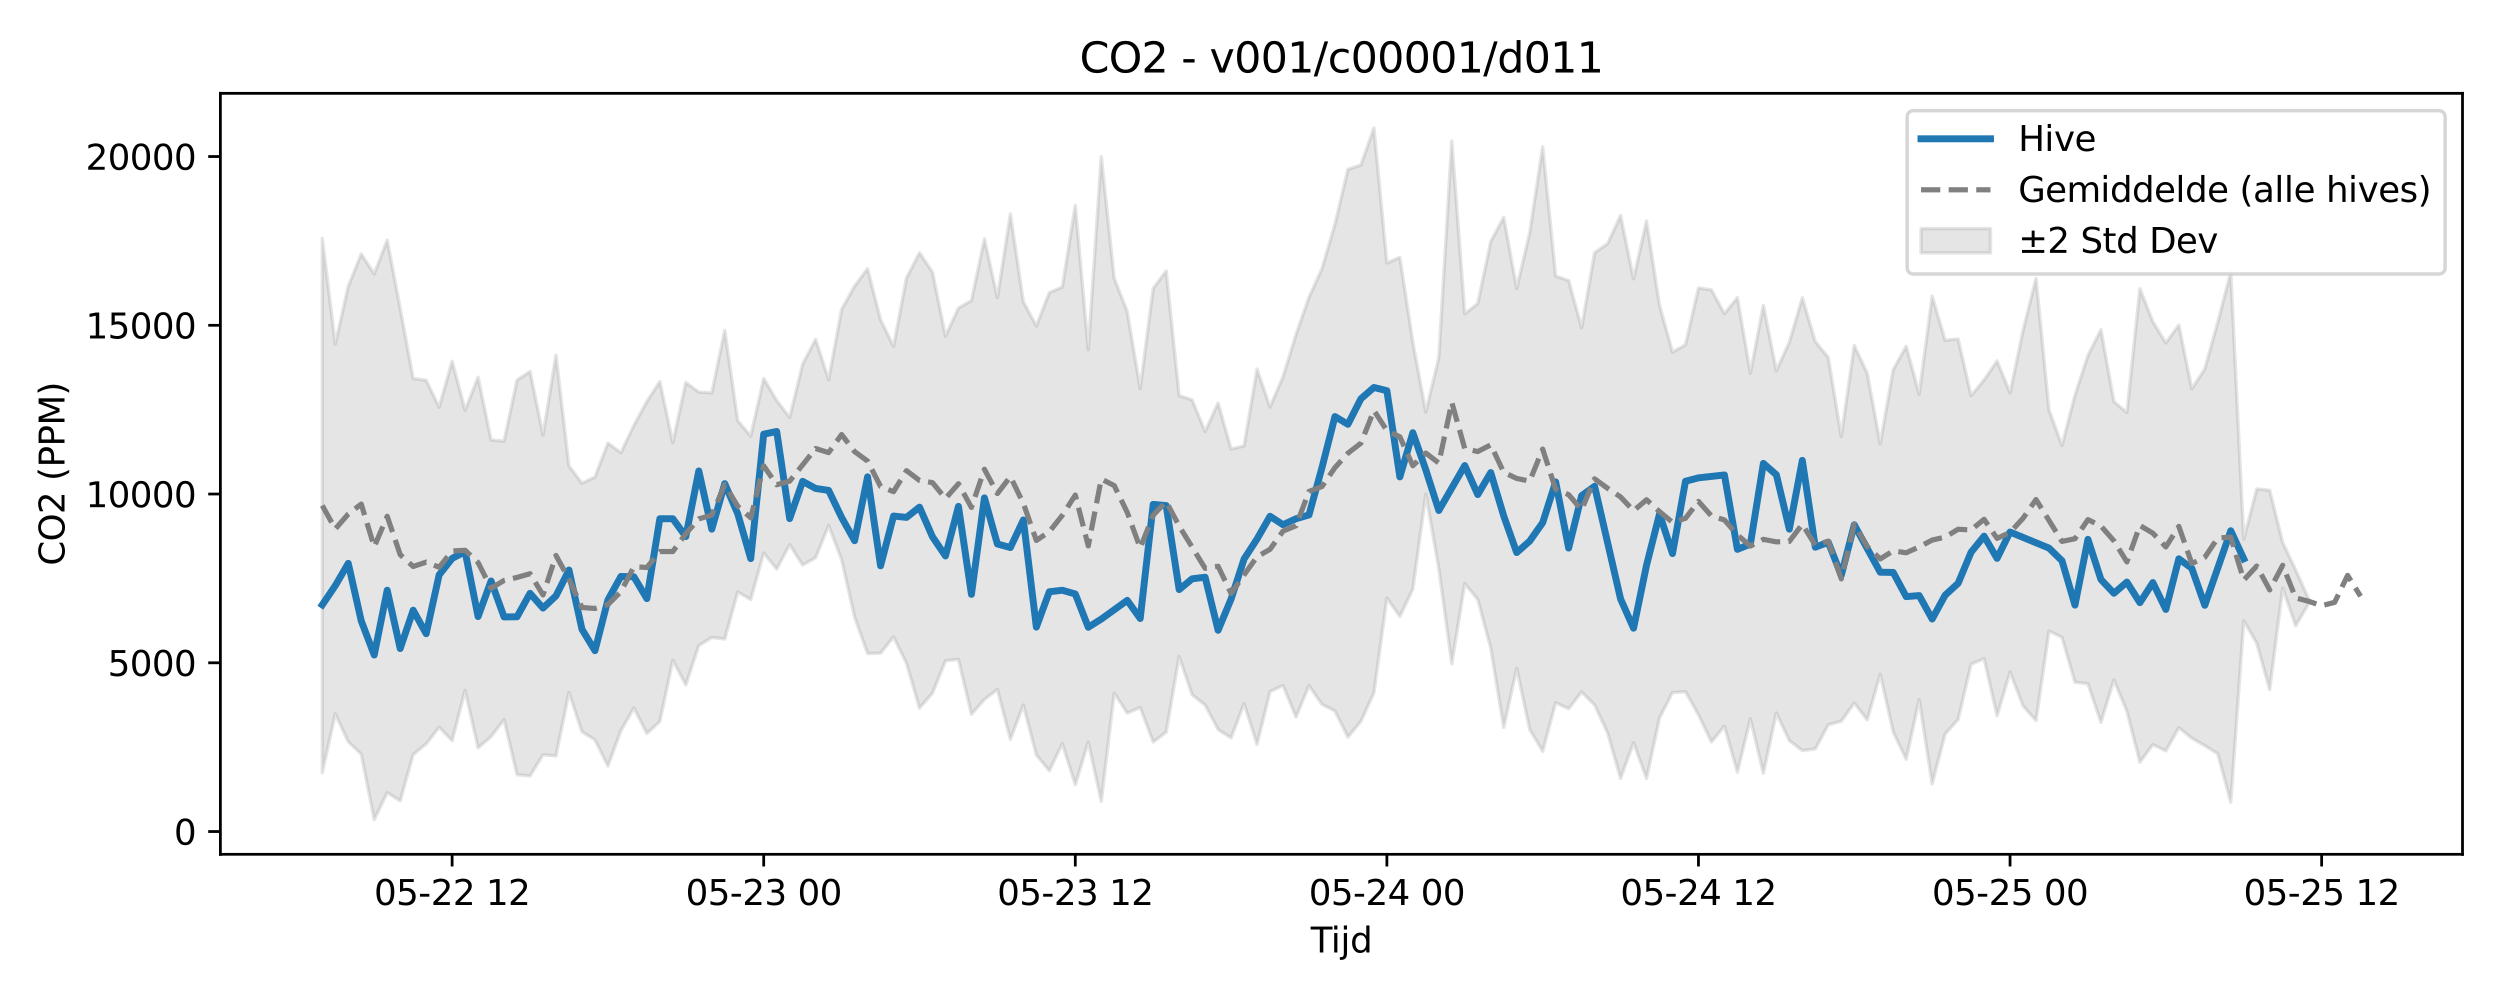 <?xml version="1.0" encoding="utf-8" standalone="no"?>
<!DOCTYPE svg PUBLIC "-//W3C//DTD SVG 1.1//EN"
  "http://www.w3.org/Graphics/SVG/1.1/DTD/svg11.dtd">
<svg xmlns:xlink="http://www.w3.org/1999/xlink" width="720pt" height="288pt" viewBox="0 0 720 288" xmlns="http://www.w3.org/2000/svg" version="1.1">
 <defs>
  <style type="text/css">*{stroke-linejoin: round; stroke-linecap: butt}</style>
 </defs>
 <g id="figure_1">
  <g id="patch_1">
   <path d="M 0 288 
L 720 288 
L 720 0 
L 0 0 
z
" style="fill: #ffffff"/>
  </g>
  <g id="axes_1">
   <g id="patch_2">
    <path d="M 63.47 246.04 
L 709.2 246.04 
L 709.2 26.88 
L 63.47 26.88 
z
" style="fill: #ffffff"/>
   </g>
   <g id="FillBetweenPolyCollection_1">
    <defs>
     <path id="mec3612a9a5" d="M 92.821 -219.356 
L 92.821 -65.467 
L 96.56 -82.393 
L 100.299 -74.367 
L 104.038 -70.794 
L 107.777 -51.922 
L 111.516 -59.736 
L 115.256 -57.352 
L 118.995 -70.682 
L 122.734 -73.752 
L 126.473 -78.546 
L 130.212 -74.696 
L 133.951 -89.16 
L 137.69 -72.623 
L 141.429 -75.848 
L 145.168 -80.729 
L 148.907 -64.885 
L 152.646 -64.534 
L 156.385 -70.606 
L 160.124 -70.311 
L 163.863 -88.585 
L 167.602 -77.234 
L 171.341 -74.918 
L 175.08 -67.379 
L 178.819 -77.561 
L 182.558 -84.107 
L 186.297 -76.758 
L 190.036 -80.193 
L 193.775 -97.823 
L 197.514 -90.753 
L 201.253 -102.062 
L 204.992 -104.413 
L 208.731 -103.967 
L 212.47 -117.516 
L 216.209 -115.334 
L 219.948 -128.72 
L 223.687 -124.115 
L 227.426 -131.13 
L 231.165 -125.253 
L 234.904 -127.374 
L 238.643 -136.649 
L 242.382 -126.833 
L 246.121 -110.297 
L 249.861 -99.789 
L 253.6 -99.887 
L 257.339 -104.56 
L 261.078 -96.937 
L 264.817 -84.067 
L 268.556 -88.368 
L 272.295 -97.671 
L 276.034 -98.095 
L 279.773 -82.301 
L 283.512 -86.532 
L 287.251 -89.443 
L 290.99 -75.077 
L 294.729 -84.943 
L 298.468 -70.569 
L 302.207 -66.021 
L 305.946 -73.811 
L 309.685 -61.994 
L 313.424 -74.276 
L 317.163 -57.217 
L 320.902 -88.426 
L 324.641 -82.622 
L 328.38 -84.246 
L 332.119 -74.307 
L 335.858 -77.131 
L 339.597 -98.934 
L 343.336 -87.881 
L 347.075 -84.935 
L 350.814 -77.892 
L 354.553 -75.486 
L 358.292 -85.343 
L 362.031 -73.614 
L 365.77 -88.835 
L 369.509 -90.568 
L 373.248 -81.504 
L 376.987 -90.526 
L 380.726 -85.151 
L 384.465 -83.223 
L 388.205 -75.711 
L 391.944 -80.262 
L 395.683 -88.435 
L 399.422 -115.727 
L 403.161 -110.481 
L 406.9 -118.349 
L 410.639 -145.697 
L 414.378 -124.224 
L 418.117 -96.854 
L 421.856 -119.948 
L 425.595 -115.328 
L 429.334 -101.324 
L 433.073 -78.5 
L 436.812 -95.487 
L 440.551 -77.907 
L 444.29 -71.615 
L 448.029 -85.613 
L 451.768 -83.876 
L 455.507 -88.714 
L 459.246 -84.982 
L 462.985 -76.927 
L 466.724 -63.832 
L 470.463 -74.112 
L 474.202 -63.802 
L 477.941 -81.213 
L 481.68 -88.549 
L 485.419 -88.763 
L 489.158 -82.133 
L 492.897 -74.3 
L 496.636 -78.859 
L 500.375 -65.63 
L 504.114 -80.968 
L 507.853 -65.281 
L 511.592 -82.646 
L 515.331 -74.686 
L 519.07 -71.826 
L 522.809 -72.318 
L 526.549 -79.274 
L 530.288 -80.289 
L 534.027 -85.506 
L 537.766 -80.696 
L 541.505 -93.842 
L 545.244 -77.184 
L 548.983 -69.344 
L 552.722 -86.523 
L 556.461 -62.238 
L 560.2 -76.631 
L 563.939 -80.758 
L 567.678 -96.718 
L 571.417 -98.295 
L 575.156 -81.856 
L 578.895 -94.463 
L 582.634 -84.688 
L 586.373 -80.463 
L 590.112 -106.233 
L 593.851 -104.444 
L 597.59 -91.526 
L 601.329 -91.063 
L 605.068 -79.964 
L 608.807 -92.152 
L 612.546 -83.138 
L 616.285 -68.474 
L 620.024 -73.535 
L 623.763 -71.748 
L 627.502 -78.411 
L 631.241 -75.382 
L 634.98 -73.24 
L 638.719 -70.915 
L 642.458 -56.97 
L 646.197 -109.169 
L 649.936 -102.79 
L 653.675 -89.403 
L 657.414 -118.603 
L 661.154 -107.779 
L 664.893 -114.119 
L 664.893 -115.531 
L 664.893 -115.531 
L 661.154 -123.834 
L 657.414 -131.763 
L 653.675 -146.805 
L 649.936 -147.175 
L 646.197 -132.684 
L 642.458 -209.614 
L 638.719 -195.219 
L 634.98 -181.746 
L 631.241 -176.019 
L 627.502 -194.383 
L 623.763 -189.228 
L 620.024 -195.364 
L 616.285 -204.867 
L 612.546 -169.198 
L 608.807 -172.335 
L 605.068 -193.047 
L 601.329 -185.638 
L 597.59 -174.182 
L 593.851 -159.703 
L 590.112 -169.93 
L 586.373 -207.806 
L 582.634 -192.792 
L 578.895 -174.843 
L 575.156 -184.039 
L 571.417 -178.598 
L 567.678 -174.036 
L 563.939 -190.384 
L 560.2 -189.992 
L 556.461 -202.673 
L 552.722 -174.482 
L 548.983 -188.258 
L 545.244 -181.538 
L 541.505 -160.222 
L 537.766 -180.516 
L 534.027 -188.491 
L 530.288 -162.278 
L 526.549 -185.016 
L 522.809 -189.607 
L 519.07 -202.223 
L 515.331 -189.466 
L 511.592 -181.244 
L 507.853 -200.057 
L 504.114 -180.513 
L 500.375 -202.275 
L 496.636 -197.65 
L 492.897 -204.522 
L 489.158 -205.061 
L 485.419 -188.7 
L 481.68 -186.578 
L 477.941 -200.111 
L 474.202 -224.345 
L 470.463 -207.702 
L 466.724 -225.922 
L 462.985 -217.811 
L 459.246 -215.208 
L 455.507 -193.611 
L 451.768 -207.219 
L 448.029 -208.5 
L 444.29 -245.71 
L 440.551 -220.992 
L 436.812 -204.922 
L 433.073 -225.43 
L 429.334 -218.44 
L 425.595 -200.582 
L 421.856 -197.637 
L 418.117 -247.381 
L 414.378 -185.048 
L 410.639 -169.343 
L 406.9 -189.403 
L 403.161 -213.897 
L 399.422 -212.252 
L 395.683 -251.158 
L 391.944 -240.471 
L 388.205 -239.238 
L 384.465 -223.418 
L 380.726 -210.61 
L 376.987 -202.378 
L 373.248 -191.649 
L 369.509 -179.508 
L 365.77 -170.775 
L 362.031 -181.683 
L 358.292 -159.59 
L 354.553 -158.675 
L 350.814 -171.934 
L 347.075 -163.715 
L 343.336 -172.85 
L 339.597 -174.068 
L 335.858 -209.95 
L 332.119 -204.952 
L 328.38 -176.105 
L 324.641 -198.254 
L 320.902 -207.861 
L 317.163 -242.881 
L 313.424 -187.279 
L 309.685 -228.859 
L 305.946 -205.356 
L 302.207 -203.739 
L 298.468 -194.116 
L 294.729 -201.096 
L 290.99 -226.389 
L 287.251 -202.268 
L 283.512 -219.178 
L 279.773 -201.416 
L 276.034 -199.268 
L 272.295 -191.182 
L 268.556 -209.63 
L 264.817 -215.194 
L 261.078 -207.966 
L 257.339 -188.249 
L 253.6 -195.934 
L 249.861 -210.632 
L 246.121 -205.586 
L 242.382 -198.877 
L 238.643 -178.644 
L 234.904 -190.266 
L 231.165 -183.154 
L 227.426 -167.751 
L 223.687 -172.658 
L 219.948 -178.978 
L 216.209 -162.413 
L 212.47 -166.862 
L 208.731 -192.885 
L 204.992 -174.883 
L 201.253 -175.073 
L 197.514 -177.836 
L 193.775 -160.501 
L 190.036 -178.107 
L 186.297 -172.365 
L 182.558 -165.47 
L 178.819 -157.635 
L 175.08 -160.382 
L 171.341 -150.612 
L 167.602 -148.842 
L 163.863 -153.807 
L 160.124 -185.73 
L 156.385 -162.692 
L 152.646 -181.012 
L 148.907 -178.515 
L 145.168 -160.952 
L 141.429 -161.293 
L 137.69 -179.355 
L 133.951 -169.874 
L 130.212 -183.955 
L 126.473 -170.736 
L 122.734 -178.473 
L 118.995 -179.017 
L 115.256 -199.168 
L 111.516 -218.86 
L 107.777 -209.129 
L 104.038 -214.854 
L 100.299 -205.565 
L 96.56 -188.914 
L 92.821 -219.356 
z
" style="stroke: #808080; stroke-opacity: 0.2"/>
    </defs>
    <g clip-path="url(#pe827fe1ea1)">
     <use xlink:href="#mec3612a9a5" x="0" y="288" style="fill: #808080; fill-opacity: 0.2; stroke: #808080; stroke-opacity: 0.2"/>
    </g>
   </g>
   <g id="matplotlib.axis_1">
    <g id="xtick_1">
     <g id="line2d_1">
      <defs>
       <path id="m54d29c7854" d="M 0 0 
L 0 3.5 
" style="stroke: #000000; stroke-width: 0.8"/>
      </defs>
      <g>
       <use xlink:href="#m54d29c7854" x="130.212" y="246.04" style="stroke: #000000; stroke-width: 0.8"/>
      </g>
     </g>
     <g id="text_1">
      <!-- 05-22 12 -->
      <g transform="translate(107.731 260.638) scale(0.1 -0.1)">
       <defs>
        <path id="DejaVuSans-30" d="M 2034 4250 
Q 1547 4250 1301 3770 
Q 1056 3291 1056 2328 
Q 1056 1369 1301 889 
Q 1547 409 2034 409 
Q 2525 409 2770 889 
Q 3016 1369 3016 2328 
Q 3016 3291 2770 3770 
Q 2525 4250 2034 4250 
z
M 2034 4750 
Q 2819 4750 3233 4129 
Q 3647 3509 3647 2328 
Q 3647 1150 3233 529 
Q 2819 -91 2034 -91 
Q 1250 -91 836 529 
Q 422 1150 422 2328 
Q 422 3509 836 4129 
Q 1250 4750 2034 4750 
z
" transform="scale(0.016)"/>
        <path id="DejaVuSans-35" d="M 691 4666 
L 3169 4666 
L 3169 4134 
L 1269 4134 
L 1269 2991 
Q 1406 3038 1543 3061 
Q 1681 3084 1819 3084 
Q 2600 3084 3056 2656 
Q 3513 2228 3513 1497 
Q 3513 744 3044 326 
Q 2575 -91 1722 -91 
Q 1428 -91 1123 -41 
Q 819 9 494 109 
L 494 744 
Q 775 591 1075 516 
Q 1375 441 1709 441 
Q 2250 441 2565 725 
Q 2881 1009 2881 1497 
Q 2881 1984 2565 2268 
Q 2250 2553 1709 2553 
Q 1456 2553 1204 2497 
Q 953 2441 691 2322 
L 691 4666 
z
" transform="scale(0.016)"/>
        <path id="DejaVuSans-2d" d="M 313 2009 
L 1997 2009 
L 1997 1497 
L 313 1497 
L 313 2009 
z
" transform="scale(0.016)"/>
        <path id="DejaVuSans-32" d="M 1228 531 
L 3431 531 
L 3431 0 
L 469 0 
L 469 531 
Q 828 903 1448 1529 
Q 2069 2156 2228 2338 
Q 2531 2678 2651 2914 
Q 2772 3150 2772 3378 
Q 2772 3750 2511 3984 
Q 2250 4219 1831 4219 
Q 1534 4219 1204 4116 
Q 875 4013 500 3803 
L 500 4441 
Q 881 4594 1212 4672 
Q 1544 4750 1819 4750 
Q 2544 4750 2975 4387 
Q 3406 4025 3406 3419 
Q 3406 3131 3298 2873 
Q 3191 2616 2906 2266 
Q 2828 2175 2409 1742 
Q 1991 1309 1228 531 
z
" transform="scale(0.016)"/>
        <path id="DejaVuSans-20" transform="scale(0.016)"/>
        <path id="DejaVuSans-31" d="M 794 531 
L 1825 531 
L 1825 4091 
L 703 3866 
L 703 4441 
L 1819 4666 
L 2450 4666 
L 2450 531 
L 3481 531 
L 3481 0 
L 794 0 
L 794 531 
z
" transform="scale(0.016)"/>
       </defs>
       <use xlink:href="#DejaVuSans-30"/>
       <use xlink:href="#DejaVuSans-35" transform="translate(63.623 0)"/>
       <use xlink:href="#DejaVuSans-2d" transform="translate(127.246 0)"/>
       <use xlink:href="#DejaVuSans-32" transform="translate(163.33 0)"/>
       <use xlink:href="#DejaVuSans-32" transform="translate(226.953 0)"/>
       <use xlink:href="#DejaVuSans-20" transform="translate(290.576 0)"/>
       <use xlink:href="#DejaVuSans-31" transform="translate(322.363 0)"/>
       <use xlink:href="#DejaVuSans-32" transform="translate(385.986 0)"/>
      </g>
     </g>
    </g>
    <g id="xtick_2">
     <g id="line2d_2">
      <g>
       <use xlink:href="#m54d29c7854" x="219.948" y="246.04" style="stroke: #000000; stroke-width: 0.8"/>
      </g>
     </g>
     <g id="text_2">
      <!-- 05-23 00 -->
      <g transform="translate(197.468 260.638) scale(0.1 -0.1)">
       <defs>
        <path id="DejaVuSans-33" d="M 2597 2516 
Q 3050 2419 3304 2112 
Q 3559 1806 3559 1356 
Q 3559 666 3084 287 
Q 2609 -91 1734 -91 
Q 1441 -91 1130 -33 
Q 819 25 488 141 
L 488 750 
Q 750 597 1062 519 
Q 1375 441 1716 441 
Q 2309 441 2620 675 
Q 2931 909 2931 1356 
Q 2931 1769 2642 2001 
Q 2353 2234 1838 2234 
L 1294 2234 
L 1294 2753 
L 1863 2753 
Q 2328 2753 2575 2939 
Q 2822 3125 2822 3475 
Q 2822 3834 2567 4026 
Q 2313 4219 1838 4219 
Q 1578 4219 1281 4162 
Q 984 4106 628 3988 
L 628 4550 
Q 988 4650 1302 4700 
Q 1616 4750 1894 4750 
Q 2613 4750 3031 4423 
Q 3450 4097 3450 3541 
Q 3450 3153 3228 2886 
Q 3006 2619 2597 2516 
z
" transform="scale(0.016)"/>
       </defs>
       <use xlink:href="#DejaVuSans-30"/>
       <use xlink:href="#DejaVuSans-35" transform="translate(63.623 0)"/>
       <use xlink:href="#DejaVuSans-2d" transform="translate(127.246 0)"/>
       <use xlink:href="#DejaVuSans-32" transform="translate(163.33 0)"/>
       <use xlink:href="#DejaVuSans-33" transform="translate(226.953 0)"/>
       <use xlink:href="#DejaVuSans-20" transform="translate(290.576 0)"/>
       <use xlink:href="#DejaVuSans-30" transform="translate(322.363 0)"/>
       <use xlink:href="#DejaVuSans-30" transform="translate(385.986 0)"/>
      </g>
     </g>
    </g>
    <g id="xtick_3">
     <g id="line2d_3">
      <g>
       <use xlink:href="#m54d29c7854" x="309.685" y="246.04" style="stroke: #000000; stroke-width: 0.8"/>
      </g>
     </g>
     <g id="text_3">
      <!-- 05-23 12 -->
      <g transform="translate(287.204 260.638) scale(0.1 -0.1)">
       <use xlink:href="#DejaVuSans-30"/>
       <use xlink:href="#DejaVuSans-35" transform="translate(63.623 0)"/>
       <use xlink:href="#DejaVuSans-2d" transform="translate(127.246 0)"/>
       <use xlink:href="#DejaVuSans-32" transform="translate(163.33 0)"/>
       <use xlink:href="#DejaVuSans-33" transform="translate(226.953 0)"/>
       <use xlink:href="#DejaVuSans-20" transform="translate(290.576 0)"/>
       <use xlink:href="#DejaVuSans-31" transform="translate(322.363 0)"/>
       <use xlink:href="#DejaVuSans-32" transform="translate(385.986 0)"/>
      </g>
     </g>
    </g>
    <g id="xtick_4">
     <g id="line2d_4">
      <g>
       <use xlink:href="#m54d29c7854" x="399.422" y="246.04" style="stroke: #000000; stroke-width: 0.8"/>
      </g>
     </g>
     <g id="text_4">
      <!-- 05-24 00 -->
      <g transform="translate(376.941 260.638) scale(0.1 -0.1)">
       <defs>
        <path id="DejaVuSans-34" d="M 2419 4116 
L 825 1625 
L 2419 1625 
L 2419 4116 
z
M 2253 4666 
L 3047 4666 
L 3047 1625 
L 3713 1625 
L 3713 1100 
L 3047 1100 
L 3047 0 
L 2419 0 
L 2419 1100 
L 313 1100 
L 313 1709 
L 2253 4666 
z
" transform="scale(0.016)"/>
       </defs>
       <use xlink:href="#DejaVuSans-30"/>
       <use xlink:href="#DejaVuSans-35" transform="translate(63.623 0)"/>
       <use xlink:href="#DejaVuSans-2d" transform="translate(127.246 0)"/>
       <use xlink:href="#DejaVuSans-32" transform="translate(163.33 0)"/>
       <use xlink:href="#DejaVuSans-34" transform="translate(226.953 0)"/>
       <use xlink:href="#DejaVuSans-20" transform="translate(290.576 0)"/>
       <use xlink:href="#DejaVuSans-30" transform="translate(322.363 0)"/>
       <use xlink:href="#DejaVuSans-30" transform="translate(385.986 0)"/>
      </g>
     </g>
    </g>
    <g id="xtick_5">
     <g id="line2d_5">
      <g>
       <use xlink:href="#m54d29c7854" x="489.158" y="246.04" style="stroke: #000000; stroke-width: 0.8"/>
      </g>
     </g>
     <g id="text_5">
      <!-- 05-24 12 -->
      <g transform="translate(466.678 260.638) scale(0.1 -0.1)">
       <use xlink:href="#DejaVuSans-30"/>
       <use xlink:href="#DejaVuSans-35" transform="translate(63.623 0)"/>
       <use xlink:href="#DejaVuSans-2d" transform="translate(127.246 0)"/>
       <use xlink:href="#DejaVuSans-32" transform="translate(163.33 0)"/>
       <use xlink:href="#DejaVuSans-34" transform="translate(226.953 0)"/>
       <use xlink:href="#DejaVuSans-20" transform="translate(290.576 0)"/>
       <use xlink:href="#DejaVuSans-31" transform="translate(322.363 0)"/>
       <use xlink:href="#DejaVuSans-32" transform="translate(385.986 0)"/>
      </g>
     </g>
    </g>
    <g id="xtick_6">
     <g id="line2d_6">
      <g>
       <use xlink:href="#m54d29c7854" x="578.895" y="246.04" style="stroke: #000000; stroke-width: 0.8"/>
      </g>
     </g>
     <g id="text_6">
      <!-- 05-25 00 -->
      <g transform="translate(556.414 260.638) scale(0.1 -0.1)">
       <use xlink:href="#DejaVuSans-30"/>
       <use xlink:href="#DejaVuSans-35" transform="translate(63.623 0)"/>
       <use xlink:href="#DejaVuSans-2d" transform="translate(127.246 0)"/>
       <use xlink:href="#DejaVuSans-32" transform="translate(163.33 0)"/>
       <use xlink:href="#DejaVuSans-35" transform="translate(226.953 0)"/>
       <use xlink:href="#DejaVuSans-20" transform="translate(290.576 0)"/>
       <use xlink:href="#DejaVuSans-30" transform="translate(322.363 0)"/>
       <use xlink:href="#DejaVuSans-30" transform="translate(385.986 0)"/>
      </g>
     </g>
    </g>
    <g id="xtick_7">
     <g id="line2d_7">
      <g>
       <use xlink:href="#m54d29c7854" x="668.632" y="246.04" style="stroke: #000000; stroke-width: 0.8"/>
      </g>
     </g>
     <g id="text_7">
      <!-- 05-25 12 -->
      <g transform="translate(646.151 260.638) scale(0.1 -0.1)">
       <use xlink:href="#DejaVuSans-30"/>
       <use xlink:href="#DejaVuSans-35" transform="translate(63.623 0)"/>
       <use xlink:href="#DejaVuSans-2d" transform="translate(127.246 0)"/>
       <use xlink:href="#DejaVuSans-32" transform="translate(163.33 0)"/>
       <use xlink:href="#DejaVuSans-35" transform="translate(226.953 0)"/>
       <use xlink:href="#DejaVuSans-20" transform="translate(290.576 0)"/>
       <use xlink:href="#DejaVuSans-31" transform="translate(322.363 0)"/>
       <use xlink:href="#DejaVuSans-32" transform="translate(385.986 0)"/>
      </g>
     </g>
    </g>
    <g id="text_8">
     <!-- Tijd -->
     <g transform="translate(377.485 274.317) scale(0.1 -0.1)">
      <defs>
       <path id="DejaVuSans-54" d="M -19 4666 
L 3928 4666 
L 3928 4134 
L 2272 4134 
L 2272 0 
L 1638 0 
L 1638 4134 
L -19 4134 
L -19 4666 
z
" transform="scale(0.016)"/>
       <path id="DejaVuSans-69" d="M 603 3500 
L 1178 3500 
L 1178 0 
L 603 0 
L 603 3500 
z
M 603 4863 
L 1178 4863 
L 1178 4134 
L 603 4134 
L 603 4863 
z
" transform="scale(0.016)"/>
       <path id="DejaVuSans-6a" d="M 603 3500 
L 1178 3500 
L 1178 -63 
Q 1178 -731 923 -1031 
Q 669 -1331 103 -1331 
L -116 -1331 
L -116 -844 
L 38 -844 
Q 366 -844 484 -692 
Q 603 -541 603 -63 
L 603 3500 
z
M 603 4863 
L 1178 4863 
L 1178 4134 
L 603 4134 
L 603 4863 
z
" transform="scale(0.016)"/>
       <path id="DejaVuSans-64" d="M 2906 2969 
L 2906 4863 
L 3481 4863 
L 3481 0 
L 2906 0 
L 2906 525 
Q 2725 213 2448 61 
Q 2172 -91 1784 -91 
Q 1150 -91 751 415 
Q 353 922 353 1747 
Q 353 2572 751 3078 
Q 1150 3584 1784 3584 
Q 2172 3584 2448 3432 
Q 2725 3281 2906 2969 
z
M 947 1747 
Q 947 1113 1208 752 
Q 1469 391 1925 391 
Q 2381 391 2643 752 
Q 2906 1113 2906 1747 
Q 2906 2381 2643 2742 
Q 2381 3103 1925 3103 
Q 1469 3103 1208 2742 
Q 947 2381 947 1747 
z
" transform="scale(0.016)"/>
      </defs>
      <use xlink:href="#DejaVuSans-54"/>
      <use xlink:href="#DejaVuSans-69" transform="translate(57.959 0)"/>
      <use xlink:href="#DejaVuSans-6a" transform="translate(85.742 0)"/>
      <use xlink:href="#DejaVuSans-64" transform="translate(113.525 0)"/>
     </g>
    </g>
   </g>
   <g id="matplotlib.axis_2">
    <g id="ytick_1">
     <g id="line2d_8">
      <defs>
       <path id="maa680cceec" d="M 0 0 
L -3.5 0 
" style="stroke: #000000; stroke-width: 0.8"/>
      </defs>
      <g>
       <use xlink:href="#maa680cceec" x="63.47" y="239.479" style="stroke: #000000; stroke-width: 0.8"/>
      </g>
     </g>
     <g id="text_9">
      <!-- 0 -->
      <g transform="translate(50.108 243.278) scale(0.1 -0.1)">
       <use xlink:href="#DejaVuSans-30"/>
      </g>
     </g>
    </g>
    <g id="ytick_2">
     <g id="line2d_9">
      <g>
       <use xlink:href="#maa680cceec" x="63.47" y="190.881" style="stroke: #000000; stroke-width: 0.8"/>
      </g>
     </g>
     <g id="text_10">
      <!-- 5000 -->
      <g transform="translate(31.02 194.68) scale(0.1 -0.1)">
       <use xlink:href="#DejaVuSans-35"/>
       <use xlink:href="#DejaVuSans-30" transform="translate(63.623 0)"/>
       <use xlink:href="#DejaVuSans-30" transform="translate(127.246 0)"/>
       <use xlink:href="#DejaVuSans-30" transform="translate(190.869 0)"/>
      </g>
     </g>
    </g>
    <g id="ytick_3">
     <g id="line2d_10">
      <g>
       <use xlink:href="#maa680cceec" x="63.47" y="142.283" style="stroke: #000000; stroke-width: 0.8"/>
      </g>
     </g>
     <g id="text_11">
      <!-- 10000 -->
      <g transform="translate(24.657 146.082) scale(0.1 -0.1)">
       <use xlink:href="#DejaVuSans-31"/>
       <use xlink:href="#DejaVuSans-30" transform="translate(63.623 0)"/>
       <use xlink:href="#DejaVuSans-30" transform="translate(127.246 0)"/>
       <use xlink:href="#DejaVuSans-30" transform="translate(190.869 0)"/>
       <use xlink:href="#DejaVuSans-30" transform="translate(254.492 0)"/>
      </g>
     </g>
    </g>
    <g id="ytick_4">
     <g id="line2d_11">
      <g>
       <use xlink:href="#maa680cceec" x="63.47" y="93.684" style="stroke: #000000; stroke-width: 0.8"/>
      </g>
     </g>
     <g id="text_12">
      <!-- 15000 -->
      <g transform="translate(24.657 97.484) scale(0.1 -0.1)">
       <use xlink:href="#DejaVuSans-31"/>
       <use xlink:href="#DejaVuSans-35" transform="translate(63.623 0)"/>
       <use xlink:href="#DejaVuSans-30" transform="translate(127.246 0)"/>
       <use xlink:href="#DejaVuSans-30" transform="translate(190.869 0)"/>
       <use xlink:href="#DejaVuSans-30" transform="translate(254.492 0)"/>
      </g>
     </g>
    </g>
    <g id="ytick_5">
     <g id="line2d_12">
      <g>
       <use xlink:href="#maa680cceec" x="63.47" y="45.086" style="stroke: #000000; stroke-width: 0.8"/>
      </g>
     </g>
     <g id="text_13">
      <!-- 20000 -->
      <g transform="translate(24.657 48.885) scale(0.1 -0.1)">
       <use xlink:href="#DejaVuSans-32"/>
       <use xlink:href="#DejaVuSans-30" transform="translate(63.623 0)"/>
       <use xlink:href="#DejaVuSans-30" transform="translate(127.246 0)"/>
       <use xlink:href="#DejaVuSans-30" transform="translate(190.869 0)"/>
       <use xlink:href="#DejaVuSans-30" transform="translate(254.492 0)"/>
      </g>
     </g>
    </g>
    <g id="text_14">
     <!-- CO2 (PPM) -->
     <g transform="translate(18.578 162.903) rotate(-90) scale(0.1 -0.1)">
      <defs>
       <path id="DejaVuSans-43" d="M 4122 4306 
L 4122 3641 
Q 3803 3938 3442 4084 
Q 3081 4231 2675 4231 
Q 1875 4231 1450 3742 
Q 1025 3253 1025 2328 
Q 1025 1406 1450 917 
Q 1875 428 2675 428 
Q 3081 428 3442 575 
Q 3803 722 4122 1019 
L 4122 359 
Q 3791 134 3420 21 
Q 3050 -91 2638 -91 
Q 1578 -91 968 557 
Q 359 1206 359 2328 
Q 359 3453 968 4101 
Q 1578 4750 2638 4750 
Q 3056 4750 3426 4639 
Q 3797 4528 4122 4306 
z
" transform="scale(0.016)"/>
       <path id="DejaVuSans-4f" d="M 2522 4238 
Q 1834 4238 1429 3725 
Q 1025 3213 1025 2328 
Q 1025 1447 1429 934 
Q 1834 422 2522 422 
Q 3209 422 3611 934 
Q 4013 1447 4013 2328 
Q 4013 3213 3611 3725 
Q 3209 4238 2522 4238 
z
M 2522 4750 
Q 3503 4750 4090 4092 
Q 4678 3434 4678 2328 
Q 4678 1225 4090 567 
Q 3503 -91 2522 -91 
Q 1538 -91 948 565 
Q 359 1222 359 2328 
Q 359 3434 948 4092 
Q 1538 4750 2522 4750 
z
" transform="scale(0.016)"/>
       <path id="DejaVuSans-28" d="M 1984 4856 
Q 1566 4138 1362 3434 
Q 1159 2731 1159 2009 
Q 1159 1288 1364 580 
Q 1569 -128 1984 -844 
L 1484 -844 
Q 1016 -109 783 600 
Q 550 1309 550 2009 
Q 550 2706 781 3412 
Q 1013 4119 1484 4856 
L 1984 4856 
z
" transform="scale(0.016)"/>
       <path id="DejaVuSans-50" d="M 1259 4147 
L 1259 2394 
L 2053 2394 
Q 2494 2394 2734 2622 
Q 2975 2850 2975 3272 
Q 2975 3691 2734 3919 
Q 2494 4147 2053 4147 
L 1259 4147 
z
M 628 4666 
L 2053 4666 
Q 2838 4666 3239 4311 
Q 3641 3956 3641 3272 
Q 3641 2581 3239 2228 
Q 2838 1875 2053 1875 
L 1259 1875 
L 1259 0 
L 628 0 
L 628 4666 
z
" transform="scale(0.016)"/>
       <path id="DejaVuSans-4d" d="M 628 4666 
L 1569 4666 
L 2759 1491 
L 3956 4666 
L 4897 4666 
L 4897 0 
L 4281 0 
L 4281 4097 
L 3078 897 
L 2444 897 
L 1241 4097 
L 1241 0 
L 628 0 
L 628 4666 
z
" transform="scale(0.016)"/>
       <path id="DejaVuSans-29" d="M 513 4856 
L 1013 4856 
Q 1481 4119 1714 3412 
Q 1947 2706 1947 2009 
Q 1947 1309 1714 600 
Q 1481 -109 1013 -844 
L 513 -844 
Q 928 -128 1133 580 
Q 1338 1288 1338 2009 
Q 1338 2731 1133 3434 
Q 928 4138 513 4856 
z
" transform="scale(0.016)"/>
      </defs>
      <use xlink:href="#DejaVuSans-43"/>
      <use xlink:href="#DejaVuSans-4f" transform="translate(69.824 0)"/>
      <use xlink:href="#DejaVuSans-32" transform="translate(148.535 0)"/>
      <use xlink:href="#DejaVuSans-20" transform="translate(212.158 0)"/>
      <use xlink:href="#DejaVuSans-28" transform="translate(243.945 0)"/>
      <use xlink:href="#DejaVuSans-50" transform="translate(282.959 0)"/>
      <use xlink:href="#DejaVuSans-50" transform="translate(343.262 0)"/>
      <use xlink:href="#DejaVuSans-4d" transform="translate(403.564 0)"/>
      <use xlink:href="#DejaVuSans-29" transform="translate(489.844 0)"/>
     </g>
    </g>
   </g>
   <g id="line2d_13">
    <path d="M 92.821 174.192 
L 96.56 168.668 
L 100.299 162.25 
L 104.038 178.809 
L 107.777 188.639 
L 111.516 169.984 
L 115.256 186.779 
L 118.995 175.744 
L 122.734 182.503 
L 126.473 165.565 
L 130.212 160.818 
L 133.951 158.884 
L 137.69 177.565 
L 141.429 167.327 
L 145.168 177.675 
L 148.907 177.633 
L 152.646 170.884 
L 156.385 175.125 
L 160.124 171.6 
L 163.863 164.176 
L 167.602 181.22 
L 171.341 187.392 
L 175.08 172.773 
L 178.819 166.018 
L 182.558 166.109 
L 186.297 172.401 
L 190.036 149.391 
L 193.775 149.394 
L 197.514 154.523 
L 201.253 135.638 
L 204.992 152.398 
L 208.731 139.292 
L 212.47 147.982 
L 216.209 160.88 
L 219.948 125.034 
L 223.687 124.269 
L 227.426 149.352 
L 231.165 138.628 
L 234.904 140.676 
L 238.643 141.23 
L 242.382 149.015 
L 246.121 155.725 
L 249.861 137.331 
L 253.6 162.956 
L 257.339 148.62 
L 261.078 149.009 
L 264.817 146.064 
L 268.556 154.601 
L 272.295 160.113 
L 276.034 145.845 
L 279.773 171.179 
L 283.512 143.397 
L 287.251 156.673 
L 290.99 157.695 
L 294.729 149.752 
L 298.468 180.607 
L 302.207 170.424 
L 305.946 169.993 
L 309.685 171.072 
L 313.424 180.651 
L 317.163 178.299 
L 324.641 172.914 
L 328.38 178.129 
L 332.119 145.262 
L 335.858 145.607 
L 339.597 169.794 
L 343.336 166.698 
L 347.075 166.238 
L 350.814 181.521 
L 354.553 172.525 
L 358.292 160.996 
L 362.031 155.229 
L 365.77 148.688 
L 369.509 151.124 
L 373.248 149.404 
L 376.987 148.299 
L 380.726 134.679 
L 384.465 119.976 
L 388.205 122.195 
L 391.944 114.847 
L 395.683 111.591 
L 399.422 112.524 
L 403.161 137.348 
L 406.9 124.625 
L 410.639 135.336 
L 414.378 147.023 
L 421.856 134.089 
L 425.595 142.441 
L 429.334 136.106 
L 433.073 148.6 
L 436.812 159.137 
L 440.551 155.832 
L 444.29 150.525 
L 448.029 138.8 
L 451.768 157.844 
L 455.507 142.759 
L 459.246 140.057 
L 466.724 172.482 
L 470.463 180.918 
L 474.202 162.781 
L 477.941 148.037 
L 481.68 159.428 
L 485.419 138.602 
L 489.158 137.622 
L 496.636 136.791 
L 500.375 158.213 
L 504.114 156.692 
L 507.853 133.462 
L 511.592 136.733 
L 515.331 152.401 
L 519.07 132.597 
L 522.809 157.591 
L 526.549 156.187 
L 530.288 165.688 
L 534.027 151.147 
L 541.505 164.8 
L 545.244 164.861 
L 548.983 171.83 
L 552.722 171.523 
L 556.461 178.278 
L 560.2 171.409 
L 563.939 167.988 
L 567.678 159.036 
L 571.417 154.419 
L 575.156 160.812 
L 578.895 153.227 
L 590.112 157.854 
L 593.851 161.498 
L 597.59 174.27 
L 601.329 155.331 
L 605.068 166.883 
L 608.807 170.854 
L 612.546 167.635 
L 616.285 173.561 
L 620.024 167.782 
L 623.763 175.514 
L 627.502 160.935 
L 631.241 163.679 
L 634.98 174.319 
L 642.458 152.858 
L 646.197 160.935 
L 646.197 160.935 
" clip-path="url(#pe827fe1ea1)" style="fill: none; stroke: #1f77b4; stroke-width: 2; stroke-linecap: square"/>
   </g>
   <g id="line2d_14">
    <path d="M 92.821 145.588 
L 96.56 152.346 
L 100.299 148.034 
L 104.038 145.176 
L 107.777 157.475 
L 111.516 148.702 
L 115.256 159.74 
L 118.995 163.151 
L 122.734 161.887 
L 126.473 163.359 
L 130.212 158.675 
L 133.951 158.483 
L 137.69 162.011 
L 141.429 169.43 
L 145.168 167.16 
L 148.907 166.3 
L 152.646 165.227 
L 156.385 171.351 
L 160.124 159.98 
L 163.863 166.804 
L 167.602 174.962 
L 171.341 175.235 
L 175.08 174.12 
L 178.819 170.402 
L 182.558 163.212 
L 186.297 163.439 
L 190.036 158.85 
L 193.775 158.838 
L 197.514 153.705 
L 201.253 149.433 
L 204.992 148.352 
L 208.731 139.574 
L 212.47 145.811 
L 216.209 149.126 
L 219.948 134.151 
L 223.687 139.614 
L 227.426 138.56 
L 234.904 129.18 
L 238.643 130.354 
L 242.382 125.145 
L 246.121 130.059 
L 249.861 132.79 
L 253.6 140.09 
L 257.339 141.596 
L 261.078 135.548 
L 264.817 138.37 
L 268.556 139.001 
L 272.295 143.574 
L 276.034 139.318 
L 279.773 146.141 
L 283.512 135.145 
L 287.251 142.144 
L 290.99 137.267 
L 294.729 144.98 
L 298.468 155.657 
L 302.207 153.12 
L 305.946 148.416 
L 309.685 142.574 
L 313.424 157.223 
L 317.163 137.951 
L 320.902 139.857 
L 324.641 147.562 
L 328.38 157.824 
L 332.119 148.37 
L 335.858 144.459 
L 339.597 151.499 
L 347.075 163.675 
L 350.814 163.087 
L 354.553 170.919 
L 358.292 165.534 
L 362.031 160.352 
L 365.77 158.195 
L 369.509 152.962 
L 373.248 151.423 
L 376.987 141.548 
L 380.726 140.12 
L 384.465 134.679 
L 388.205 130.526 
L 391.944 127.634 
L 395.683 118.203 
L 399.422 124.01 
L 403.161 125.811 
L 406.9 134.124 
L 410.639 130.48 
L 414.378 133.364 
L 418.117 115.883 
L 421.856 129.207 
L 425.595 130.045 
L 429.334 128.118 
L 433.073 136.035 
L 436.812 137.796 
L 440.551 138.551 
L 444.29 129.338 
L 448.029 140.944 
L 451.768 142.452 
L 455.507 146.838 
L 459.246 137.905 
L 462.985 140.631 
L 466.724 143.123 
L 470.463 147.093 
L 474.202 143.926 
L 477.941 147.338 
L 481.68 150.437 
L 485.419 149.268 
L 489.158 144.403 
L 492.897 148.589 
L 496.636 149.746 
L 500.375 154.048 
L 504.114 157.26 
L 507.853 155.331 
L 511.592 156.055 
L 515.331 155.924 
L 519.07 150.976 
L 522.809 157.038 
L 526.549 155.855 
L 530.288 166.717 
L 534.027 151.002 
L 537.766 157.394 
L 541.505 160.968 
L 545.244 158.639 
L 548.983 159.199 
L 552.722 157.498 
L 556.461 155.545 
L 560.2 154.689 
L 563.939 152.429 
L 567.678 152.623 
L 571.417 149.554 
L 575.156 155.053 
L 578.895 153.347 
L 582.634 149.26 
L 586.373 143.865 
L 593.851 155.926 
L 597.59 155.146 
L 601.329 149.649 
L 605.068 151.494 
L 608.807 155.757 
L 612.546 161.832 
L 616.285 151.33 
L 620.024 153.55 
L 623.763 157.512 
L 627.502 151.603 
L 631.241 162.3 
L 634.98 160.507 
L 638.719 154.933 
L 642.458 154.708 
L 646.197 167.074 
L 649.936 163.017 
L 653.675 169.896 
L 657.414 162.817 
L 661.154 172.193 
L 664.893 173.175 
L 668.632 174.432 
L 672.371 173.483 
L 676.11 165.72 
L 679.849 171.724 
L 679.849 171.724 
" clip-path="url(#pe827fe1ea1)" style="fill: none; stroke-dasharray: 5.55,2.4; stroke-dashoffset: 0; stroke: #808080; stroke-width: 1.5"/>
   </g>
   <g id="patch_3">
    <path d="M 63.47 246.04 
L 63.47 26.88 
" style="fill: none; stroke: #000000; stroke-width: 0.8; stroke-linejoin: miter; stroke-linecap: square"/>
   </g>
   <g id="patch_4">
    <path d="M 709.2 246.04 
L 709.2 26.88 
" style="fill: none; stroke: #000000; stroke-width: 0.8; stroke-linejoin: miter; stroke-linecap: square"/>
   </g>
   <g id="patch_5">
    <path d="M 63.47 246.04 
L 709.2 246.04 
" style="fill: none; stroke: #000000; stroke-width: 0.8; stroke-linejoin: miter; stroke-linecap: square"/>
   </g>
   <g id="patch_6">
    <path d="M 63.47 26.88 
L 709.2 26.88 
" style="fill: none; stroke: #000000; stroke-width: 0.8; stroke-linejoin: miter; stroke-linecap: square"/>
   </g>
   <g id="text_15">
    <!-- CO2 - v001/c00001/d011 -->
    <g transform="translate(310.932 20.88) scale(0.12 -0.12)">
     <defs>
      <path id="DejaVuSans-76" d="M 191 3500 
L 800 3500 
L 1894 563 
L 2988 3500 
L 3597 3500 
L 2284 0 
L 1503 0 
L 191 3500 
z
" transform="scale(0.016)"/>
      <path id="DejaVuSans-2f" d="M 1625 4666 
L 2156 4666 
L 531 -594 
L 0 -594 
L 1625 4666 
z
" transform="scale(0.016)"/>
      <path id="DejaVuSans-63" d="M 3122 3366 
L 3122 2828 
Q 2878 2963 2633 3030 
Q 2388 3097 2138 3097 
Q 1578 3097 1268 2742 
Q 959 2388 959 1747 
Q 959 1106 1268 751 
Q 1578 397 2138 397 
Q 2388 397 2633 464 
Q 2878 531 3122 666 
L 3122 134 
Q 2881 22 2623 -34 
Q 2366 -91 2075 -91 
Q 1284 -91 818 406 
Q 353 903 353 1747 
Q 353 2603 823 3093 
Q 1294 3584 2113 3584 
Q 2378 3584 2631 3529 
Q 2884 3475 3122 3366 
z
" transform="scale(0.016)"/>
     </defs>
     <use xlink:href="#DejaVuSans-43"/>
     <use xlink:href="#DejaVuSans-4f" transform="translate(69.824 0)"/>
     <use xlink:href="#DejaVuSans-32" transform="translate(148.535 0)"/>
     <use xlink:href="#DejaVuSans-20" transform="translate(212.158 0)"/>
     <use xlink:href="#DejaVuSans-2d" transform="translate(243.945 0)"/>
     <use xlink:href="#DejaVuSans-20" transform="translate(280.029 0)"/>
     <use xlink:href="#DejaVuSans-76" transform="translate(311.816 0)"/>
     <use xlink:href="#DejaVuSans-30" transform="translate(370.996 0)"/>
     <use xlink:href="#DejaVuSans-30" transform="translate(434.619 0)"/>
     <use xlink:href="#DejaVuSans-31" transform="translate(498.242 0)"/>
     <use xlink:href="#DejaVuSans-2f" transform="translate(561.865 0)"/>
     <use xlink:href="#DejaVuSans-63" transform="translate(595.557 0)"/>
     <use xlink:href="#DejaVuSans-30" transform="translate(650.537 0)"/>
     <use xlink:href="#DejaVuSans-30" transform="translate(714.16 0)"/>
     <use xlink:href="#DejaVuSans-30" transform="translate(777.783 0)"/>
     <use xlink:href="#DejaVuSans-30" transform="translate(841.406 0)"/>
     <use xlink:href="#DejaVuSans-31" transform="translate(905.029 0)"/>
     <use xlink:href="#DejaVuSans-2f" transform="translate(968.652 0)"/>
     <use xlink:href="#DejaVuSans-64" transform="translate(1002.344 0)"/>
     <use xlink:href="#DejaVuSans-30" transform="translate(1065.82 0)"/>
     <use xlink:href="#DejaVuSans-31" transform="translate(1129.443 0)"/>
     <use xlink:href="#DejaVuSans-31" transform="translate(1193.066 0)"/>
    </g>
   </g>
   <g id="legend_1">
    <g id="patch_7">
     <path d="M 551.256 78.914 
L 702.2 78.914 
Q 704.2 78.914 704.2 76.914 
L 704.2 33.88 
Q 704.2 31.88 702.2 31.88 
L 551.256 31.88 
Q 549.256 31.88 549.256 33.88 
L 549.256 76.914 
Q 549.256 78.914 551.256 78.914 
z
" style="fill: #ffffff; opacity: 0.8; stroke: #cccccc; stroke-linejoin: miter"/>
    </g>
    <g id="line2d_15">
     <path d="M 553.256 39.978 
L 563.256 39.978 
L 573.256 39.978 
" style="fill: none; stroke: #1f77b4; stroke-width: 2; stroke-linecap: square"/>
    </g>
    <g id="text_16">
     <!-- Hive -->
     <g transform="translate(581.256 43.478) scale(0.1 -0.1)">
      <defs>
       <path id="DejaVuSans-48" d="M 628 4666 
L 1259 4666 
L 1259 2753 
L 3553 2753 
L 3553 4666 
L 4184 4666 
L 4184 0 
L 3553 0 
L 3553 2222 
L 1259 2222 
L 1259 0 
L 628 0 
L 628 4666 
z
" transform="scale(0.016)"/>
       <path id="DejaVuSans-65" d="M 3597 1894 
L 3597 1613 
L 953 1613 
Q 991 1019 1311 708 
Q 1631 397 2203 397 
Q 2534 397 2845 478 
Q 3156 559 3463 722 
L 3463 178 
Q 3153 47 2828 -22 
Q 2503 -91 2169 -91 
Q 1331 -91 842 396 
Q 353 884 353 1716 
Q 353 2575 817 3079 
Q 1281 3584 2069 3584 
Q 2775 3584 3186 3129 
Q 3597 2675 3597 1894 
z
M 3022 2063 
Q 3016 2534 2758 2815 
Q 2500 3097 2075 3097 
Q 1594 3097 1305 2825 
Q 1016 2553 972 2059 
L 3022 2063 
z
" transform="scale(0.016)"/>
      </defs>
      <use xlink:href="#DejaVuSans-48"/>
      <use xlink:href="#DejaVuSans-69" transform="translate(75.195 0)"/>
      <use xlink:href="#DejaVuSans-76" transform="translate(102.979 0)"/>
      <use xlink:href="#DejaVuSans-65" transform="translate(162.158 0)"/>
     </g>
    </g>
    <g id="line2d_16">
     <path d="M 553.256 54.657 
L 563.256 54.657 
L 573.256 54.657 
" style="fill: none; stroke-dasharray: 5.55,2.4; stroke-dashoffset: 0; stroke: #808080; stroke-width: 1.5"/>
    </g>
    <g id="text_17">
     <!-- Gemiddelde (alle hives) -->
     <g transform="translate(581.256 58.157) scale(0.1 -0.1)">
      <defs>
       <path id="DejaVuSans-47" d="M 3809 666 
L 3809 1919 
L 2778 1919 
L 2778 2438 
L 4434 2438 
L 4434 434 
Q 4069 175 3628 42 
Q 3188 -91 2688 -91 
Q 1594 -91 976 548 
Q 359 1188 359 2328 
Q 359 3472 976 4111 
Q 1594 4750 2688 4750 
Q 3144 4750 3555 4637 
Q 3966 4525 4313 4306 
L 4313 3634 
Q 3963 3931 3569 4081 
Q 3175 4231 2741 4231 
Q 1884 4231 1454 3753 
Q 1025 3275 1025 2328 
Q 1025 1384 1454 906 
Q 1884 428 2741 428 
Q 3075 428 3337 486 
Q 3600 544 3809 666 
z
" transform="scale(0.016)"/>
       <path id="DejaVuSans-6d" d="M 3328 2828 
Q 3544 3216 3844 3400 
Q 4144 3584 4550 3584 
Q 5097 3584 5394 3201 
Q 5691 2819 5691 2113 
L 5691 0 
L 5113 0 
L 5113 2094 
Q 5113 2597 4934 2840 
Q 4756 3084 4391 3084 
Q 3944 3084 3684 2787 
Q 3425 2491 3425 1978 
L 3425 0 
L 2847 0 
L 2847 2094 
Q 2847 2600 2669 2842 
Q 2491 3084 2119 3084 
Q 1678 3084 1418 2786 
Q 1159 2488 1159 1978 
L 1159 0 
L 581 0 
L 581 3500 
L 1159 3500 
L 1159 2956 
Q 1356 3278 1631 3431 
Q 1906 3584 2284 3584 
Q 2666 3584 2933 3390 
Q 3200 3197 3328 2828 
z
" transform="scale(0.016)"/>
       <path id="DejaVuSans-6c" d="M 603 4863 
L 1178 4863 
L 1178 0 
L 603 0 
L 603 4863 
z
" transform="scale(0.016)"/>
       <path id="DejaVuSans-61" d="M 2194 1759 
Q 1497 1759 1228 1600 
Q 959 1441 959 1056 
Q 959 750 1161 570 
Q 1363 391 1709 391 
Q 2188 391 2477 730 
Q 2766 1069 2766 1631 
L 2766 1759 
L 2194 1759 
z
M 3341 1997 
L 3341 0 
L 2766 0 
L 2766 531 
Q 2569 213 2275 61 
Q 1981 -91 1556 -91 
Q 1019 -91 701 211 
Q 384 513 384 1019 
Q 384 1609 779 1909 
Q 1175 2209 1959 2209 
L 2766 2209 
L 2766 2266 
Q 2766 2663 2505 2880 
Q 2244 3097 1772 3097 
Q 1472 3097 1187 3025 
Q 903 2953 641 2809 
L 641 3341 
Q 956 3463 1253 3523 
Q 1550 3584 1831 3584 
Q 2591 3584 2966 3190 
Q 3341 2797 3341 1997 
z
" transform="scale(0.016)"/>
       <path id="DejaVuSans-68" d="M 3513 2113 
L 3513 0 
L 2938 0 
L 2938 2094 
Q 2938 2591 2744 2837 
Q 2550 3084 2163 3084 
Q 1697 3084 1428 2787 
Q 1159 2491 1159 1978 
L 1159 0 
L 581 0 
L 581 4863 
L 1159 4863 
L 1159 2956 
Q 1366 3272 1645 3428 
Q 1925 3584 2291 3584 
Q 2894 3584 3203 3211 
Q 3513 2838 3513 2113 
z
" transform="scale(0.016)"/>
       <path id="DejaVuSans-73" d="M 2834 3397 
L 2834 2853 
Q 2591 2978 2328 3040 
Q 2066 3103 1784 3103 
Q 1356 3103 1142 2972 
Q 928 2841 928 2578 
Q 928 2378 1081 2264 
Q 1234 2150 1697 2047 
L 1894 2003 
Q 2506 1872 2764 1633 
Q 3022 1394 3022 966 
Q 3022 478 2636 193 
Q 2250 -91 1575 -91 
Q 1294 -91 989 -36 
Q 684 19 347 128 
L 347 722 
Q 666 556 975 473 
Q 1284 391 1588 391 
Q 1994 391 2212 530 
Q 2431 669 2431 922 
Q 2431 1156 2273 1281 
Q 2116 1406 1581 1522 
L 1381 1569 
Q 847 1681 609 1914 
Q 372 2147 372 2553 
Q 372 3047 722 3315 
Q 1072 3584 1716 3584 
Q 2034 3584 2315 3537 
Q 2597 3491 2834 3397 
z
" transform="scale(0.016)"/>
      </defs>
      <use xlink:href="#DejaVuSans-47"/>
      <use xlink:href="#DejaVuSans-65" transform="translate(77.49 0)"/>
      <use xlink:href="#DejaVuSans-6d" transform="translate(139.014 0)"/>
      <use xlink:href="#DejaVuSans-69" transform="translate(236.426 0)"/>
      <use xlink:href="#DejaVuSans-64" transform="translate(264.209 0)"/>
      <use xlink:href="#DejaVuSans-64" transform="translate(327.686 0)"/>
      <use xlink:href="#DejaVuSans-65" transform="translate(391.162 0)"/>
      <use xlink:href="#DejaVuSans-6c" transform="translate(452.686 0)"/>
      <use xlink:href="#DejaVuSans-64" transform="translate(480.469 0)"/>
      <use xlink:href="#DejaVuSans-65" transform="translate(543.945 0)"/>
      <use xlink:href="#DejaVuSans-20" transform="translate(605.469 0)"/>
      <use xlink:href="#DejaVuSans-28" transform="translate(637.256 0)"/>
      <use xlink:href="#DejaVuSans-61" transform="translate(676.27 0)"/>
      <use xlink:href="#DejaVuSans-6c" transform="translate(737.549 0)"/>
      <use xlink:href="#DejaVuSans-6c" transform="translate(765.332 0)"/>
      <use xlink:href="#DejaVuSans-65" transform="translate(793.115 0)"/>
      <use xlink:href="#DejaVuSans-20" transform="translate(854.639 0)"/>
      <use xlink:href="#DejaVuSans-68" transform="translate(886.426 0)"/>
      <use xlink:href="#DejaVuSans-69" transform="translate(949.805 0)"/>
      <use xlink:href="#DejaVuSans-76" transform="translate(977.588 0)"/>
      <use xlink:href="#DejaVuSans-65" transform="translate(1036.768 0)"/>
      <use xlink:href="#DejaVuSans-73" transform="translate(1098.291 0)"/>
      <use xlink:href="#DejaVuSans-29" transform="translate(1150.391 0)"/>
     </g>
    </g>
    <g id="patch_8">
     <path d="M 553.256 72.835 
L 573.256 72.835 
L 573.256 65.835 
L 553.256 65.835 
z
" style="fill: #808080; fill-opacity: 0.2; stroke: #808080; stroke-opacity: 0.2; stroke-linejoin: miter"/>
    </g>
    <g id="text_18">
     <!-- ±2 Std Dev -->
     <g transform="translate(581.256 72.835) scale(0.1 -0.1)">
      <defs>
       <path id="DejaVuSans-b1" d="M 2944 4013 
L 2944 2803 
L 4684 2803 
L 4684 2272 
L 2944 2272 
L 2944 1063 
L 2419 1063 
L 2419 2272 
L 678 2272 
L 678 2803 
L 2419 2803 
L 2419 4013 
L 2944 4013 
z
M 678 531 
L 4684 531 
L 4684 0 
L 678 0 
L 678 531 
z
" transform="scale(0.016)"/>
       <path id="DejaVuSans-53" d="M 3425 4513 
L 3425 3897 
Q 3066 4069 2747 4153 
Q 2428 4238 2131 4238 
Q 1616 4238 1336 4038 
Q 1056 3838 1056 3469 
Q 1056 3159 1242 3001 
Q 1428 2844 1947 2747 
L 2328 2669 
Q 3034 2534 3370 2195 
Q 3706 1856 3706 1288 
Q 3706 609 3251 259 
Q 2797 -91 1919 -91 
Q 1588 -91 1214 -16 
Q 841 59 441 206 
L 441 856 
Q 825 641 1194 531 
Q 1563 422 1919 422 
Q 2459 422 2753 634 
Q 3047 847 3047 1241 
Q 3047 1584 2836 1778 
Q 2625 1972 2144 2069 
L 1759 2144 
Q 1053 2284 737 2584 
Q 422 2884 422 3419 
Q 422 4038 858 4394 
Q 1294 4750 2059 4750 
Q 2388 4750 2728 4690 
Q 3069 4631 3425 4513 
z
" transform="scale(0.016)"/>
       <path id="DejaVuSans-74" d="M 1172 4494 
L 1172 3500 
L 2356 3500 
L 2356 3053 
L 1172 3053 
L 1172 1153 
Q 1172 725 1289 603 
Q 1406 481 1766 481 
L 2356 481 
L 2356 0 
L 1766 0 
Q 1100 0 847 248 
Q 594 497 594 1153 
L 594 3053 
L 172 3053 
L 172 3500 
L 594 3500 
L 594 4494 
L 1172 4494 
z
" transform="scale(0.016)"/>
       <path id="DejaVuSans-44" d="M 1259 4147 
L 1259 519 
L 2022 519 
Q 2988 519 3436 956 
Q 3884 1394 3884 2338 
Q 3884 3275 3436 3711 
Q 2988 4147 2022 4147 
L 1259 4147 
z
M 628 4666 
L 1925 4666 
Q 3281 4666 3915 4102 
Q 4550 3538 4550 2338 
Q 4550 1131 3912 565 
Q 3275 0 1925 0 
L 628 0 
L 628 4666 
z
" transform="scale(0.016)"/>
      </defs>
      <use xlink:href="#DejaVuSans-b1"/>
      <use xlink:href="#DejaVuSans-32" transform="translate(83.789 0)"/>
      <use xlink:href="#DejaVuSans-20" transform="translate(147.412 0)"/>
      <use xlink:href="#DejaVuSans-53" transform="translate(179.199 0)"/>
      <use xlink:href="#DejaVuSans-74" transform="translate(242.676 0)"/>
      <use xlink:href="#DejaVuSans-64" transform="translate(281.885 0)"/>
      <use xlink:href="#DejaVuSans-20" transform="translate(345.361 0)"/>
      <use xlink:href="#DejaVuSans-44" transform="translate(377.148 0)"/>
      <use xlink:href="#DejaVuSans-65" transform="translate(454.15 0)"/>
      <use xlink:href="#DejaVuSans-76" transform="translate(515.674 0)"/>
     </g>
    </g>
   </g>
  </g>
 </g>
 <defs>
  <clipPath id="pe827fe1ea1">
   <rect x="63.47" y="26.88" width="645.73" height="219.16"/>
  </clipPath>
 </defs>
</svg>
